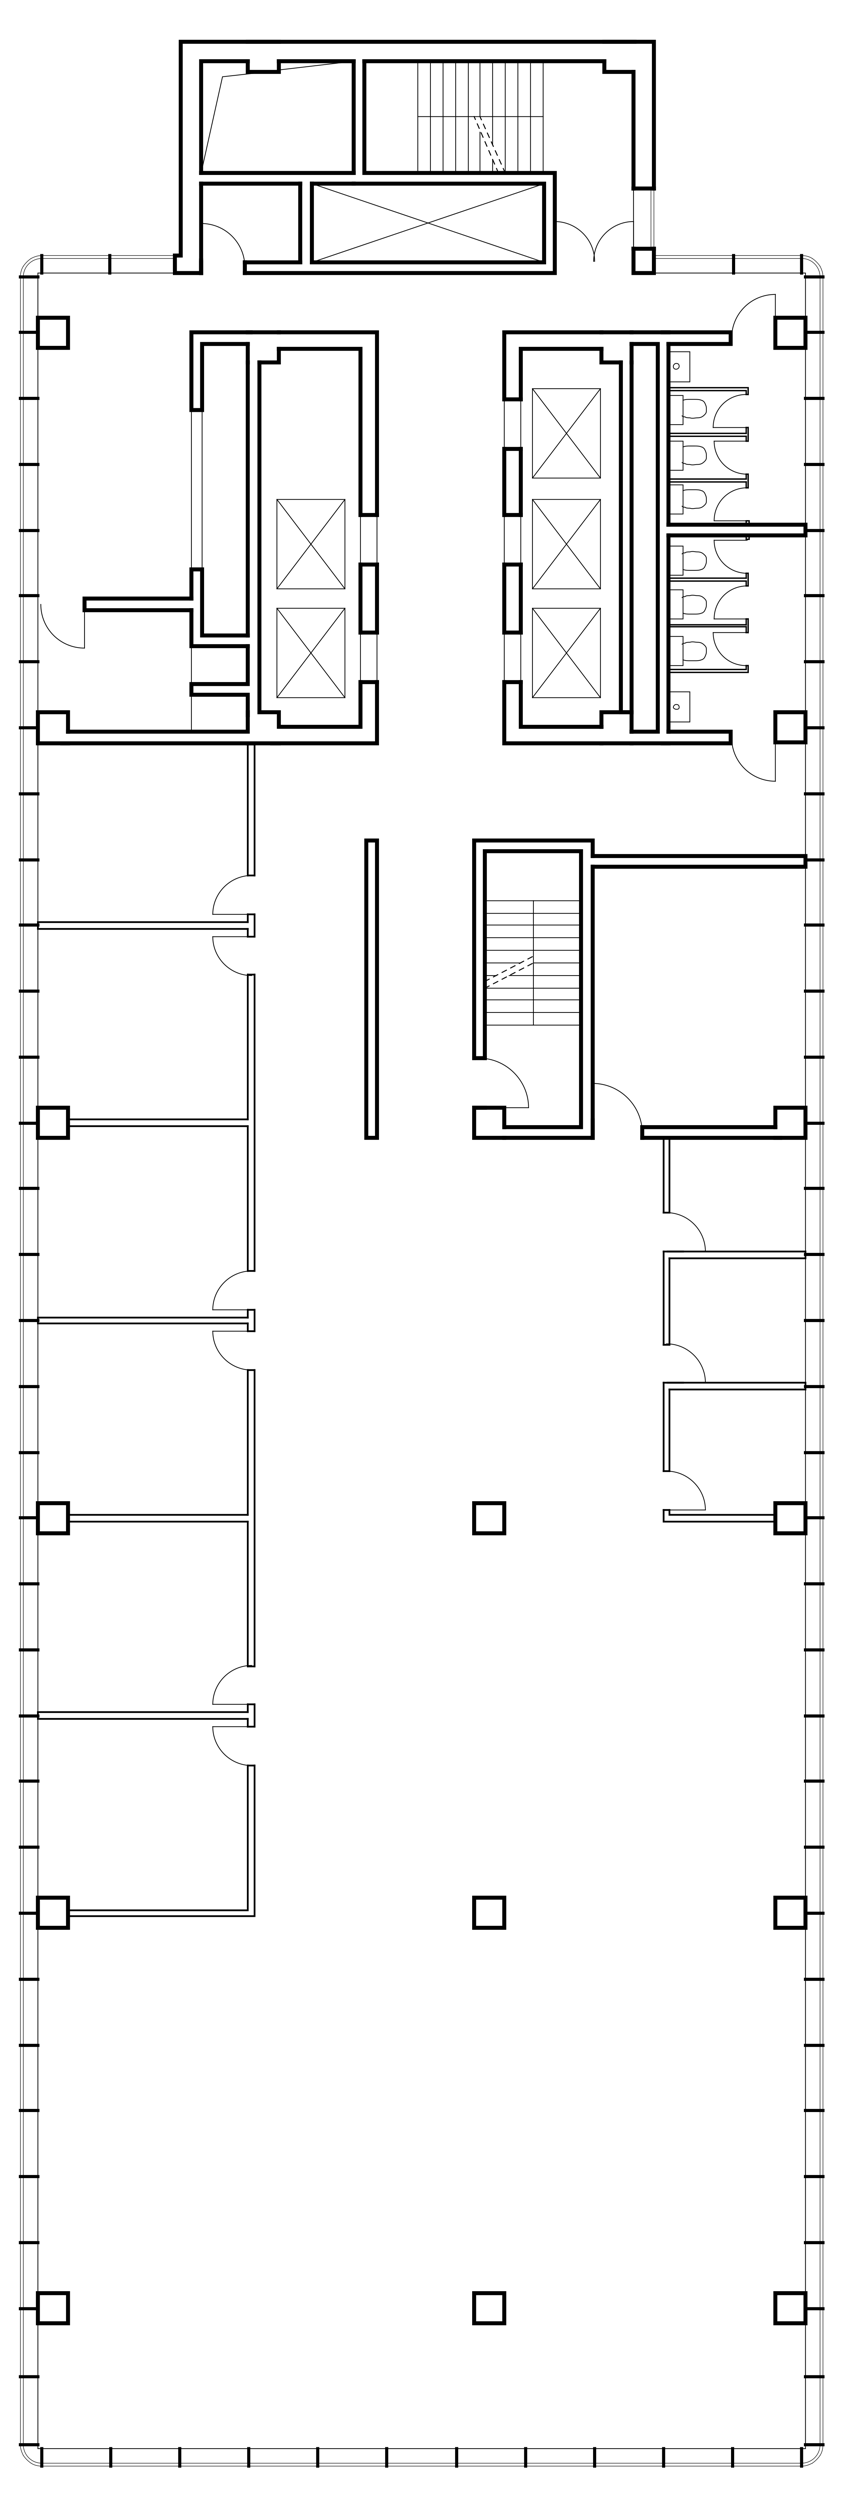 <?xml version="1.0" encoding="utf-8"?>
<!-- Generator: Adobe Illustrator 22.0.1, SVG Export Plug-In . SVG Version: 6.00 Build 0)  -->
<svg version="1.1" id="Calque_1" xmlns="http://www.w3.org/2000/svg" xmlns:xlink="http://www.w3.org/1999/xlink" x="0px" y="0px"
	 viewBox="0 0 88.1 257.3" style="enable-background:new 0 0 88.1 257.3;" xml:space="preserve">
<style type="text/css">
	.st0{display:none;}
	.st1{display:inline;}
	.st2{fill:none;}
	.st3{fill:none;stroke:#000000;stroke-width:0.1;stroke-linecap:square;stroke-miterlimit:10;stroke-dasharray:0.5,0.5;}
	.st4{fill:none;stroke:#000000;stroke-width:5.000000e-02;stroke-linecap:square;stroke-miterlimit:10;}
	.st5{fill:none;stroke:#000000;stroke-width:8.000000e-02;stroke-linecap:square;stroke-miterlimit:10;}
	.st6{fill:none;stroke:#000000;stroke-width:0.14;stroke-linecap:square;stroke-miterlimit:10;}
	.st7{fill:none;stroke:#000000;stroke-width:0.18;stroke-linecap:square;stroke-miterlimit:10;}
	.st8{fill:none;stroke:#000000;stroke-width:0.32;stroke-linecap:square;stroke-miterlimit:10;}
	.st9{fill:none;stroke:#000000;stroke-width:0.41;stroke-linecap:square;stroke-miterlimit:10;}
</style>
<g id="Calque_1_1_">
</g>
<g id="INFOS_x24_A4" class="st0">
	<g id="POLYLINE_4474_" class="st1">
		<rect x="-250.7" y="-279.6" class="st2" width="595.3" height="841.9"/>
	</g>
</g>
<g id="PLAN_x24_FOND">
</g>
<g id="PLAN_x24_POINTILLE">
	<g id="POLYLINE_6647_">
		<line class="st3" x1="49.9" y1="101.7" x2="54.9" y2="99.1"/>
	</g>
	<g id="POLYLINE_6646_">
		<line class="st3" x1="52" y1="17.8" x2="49.4" y2="12"/>
	</g>
	<g id="POLYLINE_6645_">
		<line class="st3" x1="51.3" y1="17.8" x2="48.8" y2="12"/>
	</g>
	<g id="POLYLINE_6644_">
		<line class="st3" x1="49.9" y1="101" x2="54.9" y2="98.4"/>
	</g>
</g>
<g id="PLAN_x24_VITRAGE">
	<g id="POLYLINE_5577_">
		<rect x="67" y="19.4" class="st4" width="0.3" height="6.2"/>
	</g>
	<g id="POLYLINE_5576_">
		<line class="st4" x1="67.3" y1="26.3" x2="82.5" y2="26.3"/>
	</g>
	<g id="ARC_435_">
		<path class="st4" d="M83.6,26.6c-0.3-0.2-0.7-0.3-1.1-0.3"/>
	</g>
	<g id="ARC_434_">
		<path class="st4" d="M84.4,27.4c-0.2-0.3-0.5-0.6-0.8-0.8"/>
	</g>
	<g id="ARC_433_">
		<path class="st4" d="M84.7,28.5c0-0.4-0.1-0.7-0.3-1.1"/>
	</g>
	<g id="POLYLINE_5575_">
		<line class="st4" x1="84.7" y1="28.5" x2="84.7" y2="251.6"/>
	</g>
	<g id="ARC_432_">
		<path class="st4" d="M84.4,252.7c0.2-0.3,0.3-0.7,0.3-1.1"/>
	</g>
	<g id="ARC_431_">
		<path class="st4" d="M83.6,253.5c0.3-0.2,0.6-0.5,0.8-0.8"/>
	</g>
	<g id="ARC_430_">
		<path class="st4" d="M82.5,253.8c0.4,0,0.7-0.1,1.1-0.3"/>
	</g>
	<g id="POLYLINE_5468_">
		<line class="st4" x1="82.5" y1="253.8" x2="4.3" y2="253.8"/>
	</g>
	<g id="ARC_429_">
		<path class="st4" d="M3.2,253.5c0.3,0.2,0.7,0.3,1.1,0.3"/>
	</g>
	<g id="ARC_428_">
		<path class="st4" d="M2.4,252.7c0.2,0.3,0.5,0.6,0.8,0.8"/>
	</g>
	<g id="ARC_427_">
		<path class="st4" d="M2.1,251.6c0,0.4,0.1,0.7,0.3,1.1"/>
	</g>
	<g id="POLYLINE_5467_">
		<line class="st4" x1="2.1" y1="251.6" x2="2.1" y2="28.5"/>
	</g>
	<g id="ARC_426_">
		<path class="st4" d="M2.4,27.4c-0.2,0.3-0.3,0.7-0.3,1.1"/>
	</g>
	<g id="ARC_425_">
		<path class="st4" d="M3.2,26.6c-0.3,0.2-0.6,0.5-0.8,0.8"/>
	</g>
	<g id="ARC_424_">
		<path class="st4" d="M4.3,26.3c-0.4,0-0.7,0.1-1.1,0.3"/>
	</g>
	<g id="POLYLINE_5466_">
		<line class="st4" x1="4.3" y1="26.3" x2="18" y2="26.3"/>
	</g>
	<g id="POLYLINE_5465_">
		<line class="st4" x1="67.3" y1="26.6" x2="82.5" y2="26.6"/>
	</g>
	<g id="ARC_423_">
		<path class="st4" d="M84.4,28.5c0-1-0.8-1.9-1.9-1.9"/>
	</g>
	<g id="POLYLINE_5464_">
		<line class="st4" x1="84.4" y1="28.5" x2="84.4" y2="251.6"/>
	</g>
	<g id="ARC_422_">
		<path class="st4" d="M82.5,253.5c1,0,1.9-0.8,1.9-1.9"/>
	</g>
	<g id="POLYLINE_5463_">
		<line class="st4" x1="82.5" y1="253.5" x2="4.3" y2="253.5"/>
	</g>
	<g id="ARC_421_">
		<path class="st4" d="M2.4,251.6c0,1,0.8,1.9,1.9,1.9"/>
	</g>
	<g id="POLYLINE_5340_">
		<line class="st4" x1="2.4" y1="251.6" x2="2.4" y2="28.5"/>
	</g>
	<g id="ARC_420_">
		<path class="st4" d="M4.3,26.6c-1,0-1.9,0.8-1.9,1.9"/>
	</g>
	<g id="POLYLINE_5339_">
		<line class="st4" x1="4.3" y1="26.6" x2="18" y2="26.6"/>
	</g>
</g>
<g id="PLAN_x24_MOBILIER">
	<g id="SPLINE_286_">
		<path class="st5" d="M70.3,67.9c0.2,0.1,0.5,0.1,0.7,0.1c0.2,0,0.4,0,0.5,0c0.2,0,0.5,0,0.7-0.1c0.1,0,0.2-0.1,0.3-0.2
			c0.1-0.2,0.2-0.4,0.2-0.6c0-0.1,0-0.2,0-0.3c0-0.2-0.1-0.3-0.2-0.4c-0.2-0.2-0.4-0.3-0.7-0.3c-0.3,0-0.5-0.1-0.8,0
			c-0.2,0-0.4,0-0.5,0.1c-0.1,0-0.2,0-0.3,0.1"/>
	</g>
	<g id="POLYLINE_5033_">
		<rect x="68.8" y="65.5" class="st5" width="1.5" height="3"/>
	</g>
	<g id="SPLINE_285_">
		<path class="st5" d="M70.3,63.1c0.2,0.1,0.5,0.1,0.7,0.1c0.2,0,0.4,0,0.5,0c0.2,0,0.5,0,0.7-0.1c0.1,0,0.2-0.1,0.3-0.2
			c0.1-0.2,0.2-0.4,0.2-0.6c0-0.1,0-0.2,0-0.3c0-0.2-0.1-0.3-0.2-0.4c-0.2-0.2-0.4-0.3-0.7-0.3c-0.3,0-0.5-0.1-0.8,0
			c-0.2,0-0.4,0-0.5,0.1c-0.1,0-0.2,0-0.3,0.1"/>
	</g>
	<g id="POLYLINE_5032_">
		<rect x="68.8" y="60.7" class="st5" width="1.5" height="3"/>
	</g>
	<g id="SPLINE_284_">
		<path class="st5" d="M70.3,58.6c0.2,0.1,0.5,0.1,0.7,0.1c0.2,0,0.4,0,0.5,0c0.2,0,0.5,0,0.7-0.1c0.1,0,0.2-0.1,0.3-0.2
			c0.1-0.2,0.2-0.4,0.2-0.6c0-0.1,0-0.2,0-0.3c0-0.2-0.1-0.3-0.2-0.4c-0.2-0.2-0.4-0.3-0.7-0.3c-0.3,0-0.5-0.1-0.8,0
			c-0.2,0-0.4,0-0.5,0.1c-0.1,0-0.2,0-0.3,0.1"/>
	</g>
	<g id="POLYLINE_5031_">
		<rect x="68.8" y="56.2" class="st5" width="1.5" height="3"/>
	</g>
	<g id="SPLINE_283_">
		<path class="st5" d="M70.3,50.5c0.2-0.1,0.5-0.1,0.7-0.1c0.2,0,0.4,0,0.5,0c0.2,0,0.5,0,0.7,0.1c0.1,0,0.2,0.1,0.3,0.2
			c0.1,0.2,0.2,0.4,0.2,0.6c0,0.1,0,0.2,0,0.3c0,0.2-0.1,0.3-0.2,0.4c-0.2,0.2-0.4,0.3-0.7,0.3c-0.3,0-0.5,0.1-0.8,0
			c-0.2,0-0.4,0-0.5-0.1c-0.1,0-0.2,0-0.3-0.1"/>
	</g>
	<g id="POLYLINE_5030_">
		<rect x="68.8" y="49.9" class="st5" width="1.5" height="3"/>
	</g>
	<g id="SPLINE_282_">
		<path class="st5" d="M70.3,46c0.2-0.1,0.5-0.1,0.7-0.1c0.2,0,0.4,0,0.5,0c0.2,0,0.5,0,0.7,0.1c0.1,0,0.2,0.1,0.3,0.2
			c0.1,0.2,0.2,0.4,0.2,0.6c0,0.1,0,0.2,0,0.3c0,0.2-0.1,0.3-0.2,0.4c-0.2,0.2-0.4,0.3-0.7,0.3c-0.3,0-0.5,0.1-0.8,0
			c-0.2,0-0.4,0-0.5-0.1c-0.1,0-0.2,0-0.3-0.1"/>
	</g>
	<g id="POLYLINE_5029_">
		<rect x="68.8" y="45.4" class="st5" width="1.5" height="3"/>
	</g>
	<g id="SPLINE_281_">
		<path class="st5" d="M70.3,41.2c0.2-0.1,0.5-0.1,0.7-0.1c0.2,0,0.4,0,0.5,0c0.2,0,0.5,0,0.7,0.1c0.1,0,0.2,0.1,0.3,0.2
			c0.1,0.2,0.2,0.4,0.2,0.6c0,0.1,0,0.2,0,0.3c0,0.2-0.1,0.3-0.2,0.4c-0.2,0.2-0.4,0.3-0.7,0.3c-0.3,0-0.5,0.1-0.8,0
			c-0.2,0-0.4,0-0.5-0.1c-0.1,0-0.2,0-0.3-0.1"/>
	</g>
	<g id="POLYLINE_5028_">
		<rect x="68.8" y="40.7" class="st5" width="1.5" height="3"/>
	</g>
	<g id="POLYLINE_5027_">
		<rect x="68.8" y="71.2" class="st5" width="2.2" height="3.1"/>
	</g>
	<g id="CIRCLE_390_">
		<path class="st5" d="M69.3,72.8c0-0.1,0.1-0.3,0.3-0.3s0.3,0.1,0.3,0.3S69.7,73,69.6,73S69.3,72.9,69.3,72.8L69.3,72.8z"/>
	</g>
	<g id="CIRCLE_389_">
		<path class="st5" d="M69.3,37.7c0-0.1,0.1-0.3,0.3-0.3s0.3,0.1,0.3,0.3S69.7,38,69.6,38C69.4,38,69.3,37.9,69.3,37.7L69.3,37.7z"
			/>
	</g>
	<g id="POLYLINE_5026_">
		<rect x="68.8" y="36.2" class="st5" width="2.2" height="3.1"/>
	</g>
</g>
<g id="PLAN_x24_DETAIL">
	<g id="POLYLINE_5632_">
		<polyline class="st5" points="27.4,7.4 22.9,7.9 20.7,17.8 		"/>
	</g>
	<g id="POLYLINE_5631_">
		<line class="st5" x1="36.4" y1="6.3" x2="28.7" y2="7.2"/>
	</g>
	<g id="POLYLINE_5630_">
		<line class="st5" x1="25.9" y1="94.1" x2="21.9" y2="94.1"/>
	</g>
	<g id="ARC_458_">
		<path class="st5" d="M21.9,94.1c0-2.2,1.8-4,4-4"/>
	</g>
	<g id="POLYLINE_5629_">
		<line class="st5" x1="25.9" y1="96.4" x2="21.9" y2="96.4"/>
	</g>
	<g id="ARC_457_">
		<path class="st5" d="M21.9,96.4c0,2.2,1.8,4,4,4"/>
	</g>
	<g id="POLYLINE_5628_">
		<line class="st5" x1="25.9" y1="137" x2="21.9" y2="137"/>
	</g>
	<g id="ARC_456_">
		<path class="st5" d="M21.9,137c0,2.2,1.8,4,4,4"/>
	</g>
	<g id="POLYLINE_5627_">
		<line class="st5" x1="25.9" y1="134.8" x2="21.9" y2="134.8"/>
	</g>
	<g id="ARC_455_">
		<path class="st5" d="M21.9,134.8c0-2.2,1.8-4,4-4"/>
	</g>
	<g id="POLYLINE_5626_">
		<line class="st5" x1="25.9" y1="177.7" x2="21.9" y2="177.7"/>
	</g>
	<g id="ARC_454_">
		<path class="st5" d="M21.9,177.7c0,2.2,1.8,4,4,4"/>
	</g>
	<g id="POLYLINE_5625_">
		<line class="st5" x1="25.9" y1="175.4" x2="21.9" y2="175.4"/>
	</g>
	<g id="ARC_453_">
		<path class="st5" d="M21.9,175.4c0-2.2,1.8-4,4-4"/>
	</g>
	<g id="POLYLINE_5624_">
		<line class="st5" x1="68.6" y1="128.8" x2="72.6" y2="128.8"/>
	</g>
	<g id="ARC_452_">
		<path class="st5" d="M72.6,128.8c0-2.2-1.8-4-4-4"/>
	</g>
	<g id="POLYLINE_5623_">
		<line class="st5" x1="68.6" y1="142.3" x2="72.6" y2="142.3"/>
	</g>
	<g id="ARC_451_">
		<path class="st5" d="M72.6,142.3c0-2.2-1.8-4-4-4"/>
	</g>
	<g id="POLYLINE_5622_">
		<line class="st5" x1="68.6" y1="155.4" x2="72.6" y2="155.4"/>
	</g>
	<g id="ARC_450_">
		<path class="st5" d="M72.6,155.4c0-2.2-1.8-4-4-4"/>
	</g>
	<g id="POLYLINE_5621_">
		<line class="st5" x1="61" y1="116.6" x2="61" y2="111.5"/>
	</g>
	<g id="ARC_449_">
		<path class="st5" d="M61,111.5c2.8,0,5.1,2.3,5.1,5.1"/>
	</g>
	<g id="POLYLINE_5620_">
		<line class="st5" x1="49.3" y1="114" x2="54.4" y2="114"/>
	</g>
	<g id="ARC_448_">
		<path class="st5" d="M54.4,114c0-2.8-2.3-5.1-5.1-5.1"/>
	</g>
	<g id="POLYLINE_5619_">
		<line class="st5" x1="53.6" y1="70.2" x2="53.6" y2="65.1"/>
	</g>
	<g id="POLYLINE_5618_">
		<line class="st5" x1="51.9" y1="65.1" x2="51.9" y2="70.2"/>
	</g>
	<g id="POLYLINE_5617_">
		<rect x="51.9" y="53" class="st5" width="1.7" height="5.1"/>
	</g>
	<g id="POLYLINE_5616_">
		<rect x="51.9" y="41.1" class="st5" width="1.7" height="5.1"/>
	</g>
	<g id="POLYLINE_5615_">
		<rect x="37.1" y="53" class="st5" width="1.7" height="5.1"/>
	</g>
	<g id="POLYLINE_5614_">
		<rect x="37.1" y="65.1" class="st5" width="1.7" height="5.1"/>
	</g>
	<g id="POLYLINE_5613_">
		<line class="st5" x1="35.5" y1="62.6" x2="28.5" y2="71.8"/>
	</g>
	<g id="POLYLINE_5612_">
		<line class="st5" x1="28.5" y1="62.6" x2="35.5" y2="71.8"/>
	</g>
	<g id="POLYLINE_5611_">
		<rect x="28.5" y="62.6" class="st5" width="7" height="9.2"/>
	</g>
	<g id="POLYLINE_5610_">
		<line class="st5" x1="35.5" y1="60.6" x2="28.5" y2="51.4"/>
	</g>
	<g id="POLYLINE_5609_">
		<line class="st5" x1="28.5" y1="60.6" x2="35.5" y2="51.4"/>
	</g>
	<g id="POLYLINE_5608_">
		<rect x="28.5" y="51.4" class="st5" width="7" height="9.2"/>
	</g>
	<g id="POLYLINE_5607_">
		<line class="st5" x1="61.8" y1="60.6" x2="54.8" y2="51.4"/>
	</g>
	<g id="POLYLINE_5606_">
		<line class="st5" x1="54.8" y1="60.6" x2="61.8" y2="51.4"/>
	</g>
	<g id="POLYLINE_5605_">
		<rect x="54.8" y="51.4" class="st5" width="7" height="9.2"/>
	</g>
	<g id="POLYLINE_5604_">
		<line class="st5" x1="61.8" y1="62.6" x2="54.8" y2="71.8"/>
	</g>
	<g id="POLYLINE_5603_">
		<line class="st5" x1="54.8" y1="62.6" x2="61.8" y2="71.8"/>
	</g>
	<g id="POLYLINE_5602_">
		<rect x="54.8" y="62.6" class="st5" width="7" height="9.2"/>
	</g>
	<g id="POLYLINE_5601_">
		<line class="st5" x1="61.8" y1="40" x2="54.8" y2="49.2"/>
	</g>
	<g id="POLYLINE_5600_">
		<line class="st5" x1="54.8" y1="40" x2="61.8" y2="49.2"/>
	</g>
	<g id="POLYLINE_5599_">
		<rect x="54.8" y="40" class="st5" width="7" height="9.2"/>
	</g>
	<g id="POLYLINE_5598_">
		<line class="st5" x1="20.8" y1="42.2" x2="20.8" y2="58.6"/>
	</g>
	<g id="POLYLINE_5597_">
		<line class="st5" x1="19.7" y1="58.6" x2="19.7" y2="42.2"/>
	</g>
	<g id="POLYLINE_5596_">
		<line class="st5" x1="8.7" y1="62.2" x2="8.7" y2="66.7"/>
	</g>
	<g id="ARC_447_">
		<path class="st5" d="M8.7,66.7c-2.5,0-4.5-2-4.5-4.5"/>
	</g>
	<g id="POLYLINE_5595_">
		<line class="st5" x1="19.7" y1="66.5" x2="19.7" y2="70.4"/>
	</g>
	<g id="POLYLINE_5594_">
		<line class="st5" x1="19.7" y1="71.5" x2="19.7" y2="75.3"/>
	</g>
	<g id="POLYLINE_5593_">
		<line class="st5" x1="20.7" y1="27.6" x2="20.7" y2="23"/>
	</g>
	<g id="ARC_446_">
		<path class="st5" d="M20.7,23c2.5,0,4.5,2,4.5,4.5"/>
	</g>
	<g id="POLYLINE_5592_">
		<line class="st5" x1="65.2" y1="25.6" x2="65.2" y2="19.4"/>
	</g>
	<g id="POLYLINE_5591_">
		<line class="st5" x1="56" y1="27" x2="32.1" y2="18.9"/>
	</g>
	<g id="POLYLINE_5590_">
		<line class="st5" x1="32.1" y1="27" x2="56" y2="18.9"/>
	</g>
	<g id="POLYLINE_5589_">
		<line class="st5" x1="57.1" y1="26.9" x2="57.1" y2="22.8"/>
	</g>
	<g id="ARC_445_">
		<path class="st5" d="M57.1,22.8c2.2,0,4.1,1.8,4.1,4.1"/>
	</g>
	<g id="POLYLINE_5588_">
		<line class="st5" x1="65.2" y1="26.9" x2="65.2" y2="22.8"/>
	</g>
	<g id="ARC_444_">
		<path class="st5" d="M65.2,22.8c-2.2,0-4.1,1.8-4.1,4.1"/>
	</g>
	<g id="LINE_714_">
		<line class="st5" x1="59.8" y1="97.8" x2="49.9" y2="97.8"/>
	</g>
	<g id="LINE_713_">
		<line class="st5" x1="59.8" y1="105.5" x2="49.9" y2="105.5"/>
	</g>
	<g id="LINE_712_">
		<line class="st5" x1="59.8" y1="95.2" x2="49.9" y2="95.2"/>
	</g>
	<g id="LINE_711_">
		<line class="st5" x1="59.8" y1="92.7" x2="49.9" y2="92.7"/>
	</g>
	<g id="LINE_710_">
		<line class="st5" x1="54.9" y1="92.7" x2="54.9" y2="105.5"/>
	</g>
	<g id="POLYLINE_5587_">
		<line class="st5" x1="76.8" y1="65.1" x2="73.4" y2="65.1"/>
	</g>
	<g id="ARC_443_">
		<path class="st5" d="M73.4,65.1c0,1.9,1.5,3.4,3.4,3.4"/>
	</g>
	<g id="POLYLINE_5586_">
		<line class="st5" x1="76.9" y1="63.7" x2="73.5" y2="63.7"/>
	</g>
	<g id="ARC_442_">
		<path class="st5" d="M73.5,63.7c0-1.9,1.5-3.4,3.4-3.4"/>
	</g>
	<g id="POLYLINE_5585_">
		<line class="st5" x1="76.9" y1="55.6" x2="73.5" y2="55.6"/>
	</g>
	<g id="ARC_441_">
		<path class="st5" d="M73.5,55.6c0,1.9,1.5,3.4,3.4,3.4"/>
	</g>
	<g id="POLYLINE_5584_">
		<line class="st5" x1="76.9" y1="53.6" x2="73.5" y2="53.6"/>
	</g>
	<g id="ARC_440_">
		<path class="st5" d="M73.5,53.6c0-1.9,1.5-3.4,3.4-3.4"/>
	</g>
	<g id="POLYLINE_5583_">
		<line class="st5" x1="76.9" y1="45.4" x2="73.5" y2="45.4"/>
	</g>
	<g id="ARC_439_">
		<path class="st5" d="M73.5,45.4c0,1.9,1.5,3.4,3.4,3.4"/>
	</g>
	<g id="POLYLINE_5582_">
		<line class="st5" x1="76.8" y1="44" x2="73.4" y2="44"/>
	</g>
	<g id="ARC_438_">
		<path class="st5" d="M73.4,44c0-1.9,1.5-3.4,3.4-3.4"/>
	</g>
	<g id="POLYLINE_5581_">
		<line class="st5" x1="79.8" y1="75.9" x2="79.8" y2="80.4"/>
	</g>
	<g id="ARC_437_">
		<path class="st5" d="M79.8,80.4c-2.5,0-4.5-2-4.5-4.5"/>
	</g>
	<g id="POLYLINE_5580_">
		<line class="st5" x1="79.8" y1="34.8" x2="79.8" y2="30.3"/>
	</g>
	<g id="ARC_436_">
		<path class="st5" d="M79.8,30.3c-2.5,0-4.5,2-4.5,4.5"/>
	</g>
	<g id="LINE_709_">
		<line class="st5" x1="59.8" y1="102.9" x2="49.9" y2="102.9"/>
	</g>
	<g id="LINE_708_">
		<line class="st5" x1="59.8" y1="101.7" x2="49.9" y2="101.7"/>
	</g>
	<g id="LINE_707_">
		<line class="st5" x1="59.8" y1="104.2" x2="49.9" y2="104.2"/>
	</g>
	<g id="LINE_706_">
		<line class="st5" x1="59.8" y1="96.5" x2="49.9" y2="96.5"/>
	</g>
	<g id="LINE_705_">
		<line class="st5" x1="59.8" y1="94" x2="49.9" y2="94"/>
	</g>
	<g id="POLYLINE_5579_">
		<polyline class="st5" points="18,28.1 3.9,28.1 3.9,252 82.9,252 82.9,28.1 67.3,28.1 		"/>
	</g>
	<g id="LINE_704_">
		<line class="st5" x1="43" y1="12" x2="55.9" y2="12"/>
	</g>
	<g id="LINE_703_">
		<line class="st5" x1="48.2" y1="6.3" x2="48.2" y2="17.8"/>
	</g>
	<g id="LINE_702_">
		<line class="st5" x1="55.9" y1="6.3" x2="55.9" y2="17.8"/>
	</g>
	<g id="LINE_701_">
		<line class="st5" x1="45.6" y1="6.3" x2="45.6" y2="17.8"/>
	</g>
	<g id="LINE_700_">
		<line class="st5" x1="43" y1="6.3" x2="43" y2="17.8"/>
	</g>
	<g id="LINE_699_">
		<line class="st5" x1="53.3" y1="6.3" x2="53.3" y2="17.8"/>
	</g>
	<g id="LINE_698_">
		<line class="st5" x1="52" y1="6.3" x2="52" y2="17.8"/>
	</g>
	<g id="LINE_697_">
		<line class="st5" x1="54.6" y1="6.3" x2="54.6" y2="17.8"/>
	</g>
	<g id="LINE_696_">
		<line class="st5" x1="46.9" y1="6.3" x2="46.9" y2="17.8"/>
	</g>
	<g id="LINE_695_">
		<line class="st5" x1="44.3" y1="6.3" x2="44.3" y2="17.8"/>
	</g>
	<g id="LINE_694_">
		<line class="st5" x1="59.8" y1="100.4" x2="54.9" y2="100.4"/>
	</g>
	<g id="LINE_693_">
		<line class="st5" x1="59.8" y1="99.1" x2="54.9" y2="99.1"/>
	</g>
	<g id="LINE_692_">
		<line class="st5" x1="52.4" y1="100.4" x2="54.9" y2="100.4"/>
	</g>
	<g id="LINE_691_">
		<line class="st5" x1="49.4" y1="6.3" x2="49.4" y2="12"/>
	</g>
	<g id="LINE_690_">
		<line class="st5" x1="49.4" y1="13.6" x2="49.4" y2="17.8"/>
	</g>
	<g id="LINE_689_">
		<line class="st5" x1="50.7" y1="6.3" x2="50.7" y2="14.9"/>
	</g>
	<g id="LINE_688_">
		<line class="st5" x1="50.7" y1="16.4" x2="50.7" y2="17.8"/>
	</g>
	<g id="POLYLINE_5578_">
		<polyline class="st5" points="49.9,99.1 52.4,99.1 53.6,99.1 		"/>
	</g>
	<g id="LINE_687_">
		<line class="st5" x1="51.1" y1="100.4" x2="49.9" y2="100.4"/>
	</g>
</g>
<g id="PLAN_x24_CLOISON_TRANSLUCIDE">
</g>
<g id="PLAN_x24_CLOISON_1.3">
	<g id="POLYLINE_5338_">
		<line class="st6" x1="77" y1="44" x2="76.8" y2="44"/>
	</g>
	<g id="POLYLINE_5337_">
		<line class="st6" x1="76.8" y1="44" x2="76.8" y2="44.6"/>
	</g>
	<g id="POLYLINE_5336_">
		<polyline class="st6" points="76.8,44.6 68.8,44.6 68.8,44.9 76.8,44.9 		"/>
	</g>
	<g id="POLYLINE_5335_">
		<line class="st6" x1="76.8" y1="44.9" x2="76.8" y2="45.4"/>
	</g>
	<g id="POLYLINE_5334_">
		<line class="st6" x1="76.8" y1="45.4" x2="77" y2="45.4"/>
	</g>
	<g id="POLYLINE_5333_">
		<line class="st6" x1="77" y1="45.4" x2="77" y2="44"/>
	</g>
	<g id="LINE_680_">
		<line class="st6" x1="76.8" y1="40.6" x2="77" y2="40.6"/>
	</g>
	<g id="POLYLINE_5332_">
		<polyline class="st6" points="77,40.6 77,39.9 68.8,39.9 68.8,40.2 76.8,40.2 76.8,40.6 		"/>
	</g>
	<g id="POLYLINE_5331_">
		<line class="st6" x1="77" y1="48.8" x2="76.8" y2="48.8"/>
	</g>
	<g id="POLYLINE_5330_">
		<line class="st6" x1="76.8" y1="48.8" x2="76.8" y2="49.3"/>
	</g>
	<g id="POLYLINE_5329_">
		<polyline class="st6" points="76.8,49.3 68.8,49.3 68.8,49.6 76.8,49.6 		"/>
	</g>
	<g id="POLYLINE_5328_">
		<line class="st6" x1="76.8" y1="49.6" x2="76.8" y2="50.2"/>
	</g>
	<g id="POLYLINE_5327_">
		<line class="st6" x1="76.8" y1="50.2" x2="77" y2="50.2"/>
	</g>
	<g id="POLYLINE_5326_">
		<line class="st6" x1="77" y1="50.2" x2="77" y2="48.8"/>
	</g>
	<g id="POLYLINE_5325_">
		<line class="st6" x1="76.8" y1="59.5" x2="76.8" y2="59"/>
	</g>
	<g id="POLYLINE_5324_">
		<line class="st6" x1="76.8" y1="59" x2="77" y2="59"/>
	</g>
	<g id="POLYLINE_5323_">
		<line class="st6" x1="77" y1="59" x2="77" y2="60.3"/>
	</g>
	<g id="POLYLINE_5322_">
		<line class="st6" x1="77" y1="60.3" x2="76.8" y2="60.3"/>
	</g>
	<g id="POLYLINE_5321_">
		<line class="st6" x1="76.8" y1="60.3" x2="76.8" y2="59.8"/>
	</g>
	<g id="POLYLINE_5320_">
		<polyline class="st6" points="76.8,59.8 68.8,59.8 68.8,59.5 76.8,59.5 		"/>
	</g>
	<g id="POLYLINE_5319_">
		<polyline class="st6" points="77,68.5 77,69.2 68.8,69.2 68.8,68.9 76.8,68.9 76.8,68.5 		"/>
	</g>
	<g id="LINE_679_">
		<line class="st6" x1="76.8" y1="68.5" x2="77" y2="68.5"/>
	</g>
	<g id="POLYLINE_5318_">
		<line class="st6" x1="76.8" y1="64.3" x2="76.8" y2="63.7"/>
	</g>
	<g id="POLYLINE_5317_">
		<line class="st6" x1="76.8" y1="63.7" x2="77" y2="63.7"/>
	</g>
	<g id="POLYLINE_5316_">
		<line class="st6" x1="77" y1="63.7" x2="77" y2="65.1"/>
	</g>
	<g id="POLYLINE_5315_">
		<line class="st6" x1="77" y1="65.1" x2="76.8" y2="65.1"/>
	</g>
	<g id="POLYLINE_5314_">
		<line class="st6" x1="76.8" y1="65.1" x2="76.8" y2="64.5"/>
	</g>
	<g id="POLYLINE_5313_">
		<polyline class="st6" points="76.8,64.5 68.8,64.5 68.8,64.3 76.8,64.3 		"/>
	</g>
	<g id="POLYLINE_5312_">
		<rect x="76.8" y="55.1" class="st6" width="0.3" height="0.4"/>
	</g>
	<g id="POLYLINE_5311_">
		<rect x="76.8" y="53.6" class="st6" width="0.3" height="0.4"/>
	</g>
</g>
<g id="PLAN_x24_CLOISON_1.2">
	<g id="POLYLINE_6584_">
		<line class="st7" x1="70.3" y1="142.3" x2="68.3" y2="142.3"/>
	</g>
	<g id="POLYLINE_6583_">
		<line class="st7" x1="68.3" y1="142.3" x2="68.3" y2="151.4"/>
	</g>
	<g id="POLYLINE_6582_">
		<line class="st7" x1="68.3" y1="151.4" x2="68.9" y2="151.4"/>
	</g>
	<g id="POLYLINE_6581_">
		<line class="st7" x1="68.9" y1="151.4" x2="68.9" y2="143"/>
	</g>
	<g id="POLYLINE_6580_">
		<polyline class="st7" points="68.9,143 82.9,143 82.9,142.3 68.7,142.3 		"/>
	</g>
	<g id="POLYLINE_6579_">
		<line class="st7" x1="68.9" y1="155.4" x2="68.3" y2="155.4"/>
	</g>
	<g id="POLYLINE_6578_">
		<polyline class="st7" points="68.3,155.4 68.3,156.6 79.8,156.6 79.8,155.9 68.9,155.9 68.9,155.4 		"/>
	</g>
	<g id="POLYLINE_6577_">
		<line class="st7" x1="70.3" y1="128.8" x2="68.3" y2="128.8"/>
	</g>
	<g id="POLYLINE_6576_">
		<line class="st7" x1="68.3" y1="128.8" x2="68.3" y2="138.4"/>
	</g>
	<g id="POLYLINE_6575_">
		<line class="st7" x1="68.3" y1="138.4" x2="68.9" y2="138.4"/>
	</g>
	<g id="POLYLINE_6574_">
		<line class="st7" x1="68.9" y1="138.4" x2="68.9" y2="129.5"/>
	</g>
	<g id="POLYLINE_6573_">
		<polyline class="st7" points="68.9,129.5 82.9,129.5 82.9,128.8 68.7,128.8 		"/>
	</g>
	<g id="POLYLINE_6572_">
		<polyline class="st7" points="68.9,124.8 68.9,117.1 68.3,117.1 68.3,124.8 		"/>
	</g>
	<g id="POLYLINE_6571_">
		<line class="st7" x1="68.3" y1="124.8" x2="68.9" y2="124.8"/>
	</g>
	<g id="POLYLINE_6570_">
		<line class="st7" x1="25.5" y1="90.1" x2="26.2" y2="90.1"/>
	</g>
	<g id="POLYLINE_6569_">
		<polyline class="st7" points="26.2,90.1 26.2,76.5 25.5,76.5 25.5,90.1 		"/>
	</g>
	<g id="POLYLINE_6568_">
		<line class="st7" x1="25.5" y1="96.4" x2="26.2" y2="96.4"/>
	</g>
	<g id="POLYLINE_6567_">
		<line class="st7" x1="26.2" y1="96.4" x2="26.2" y2="94.1"/>
	</g>
	<g id="POLYLINE_6566_">
		<line class="st7" x1="26.2" y1="94.1" x2="25.5" y2="94.1"/>
	</g>
	<g id="POLYLINE_6565_">
		<line class="st7" x1="25.5" y1="94.1" x2="25.5" y2="94.9"/>
	</g>
	<g id="POLYLINE_6564_">
		<polyline class="st7" points="25.5,94.9 3.9,94.9 3.9,95.6 25.5,95.6 		"/>
	</g>
	<g id="POLYLINE_6563_">
		<line class="st7" x1="25.5" y1="95.6" x2="25.5" y2="96.4"/>
	</g>
	<g id="POLYLINE_6562_">
		<line class="st7" x1="25.5" y1="130.8" x2="26.2" y2="130.8"/>
	</g>
	<g id="POLYLINE_6561_">
		<line class="st7" x1="26.2" y1="130.8" x2="26.2" y2="100.3"/>
	</g>
	<g id="POLYLINE_6560_">
		<line class="st7" x1="26.2" y1="100.3" x2="25.5" y2="100.3"/>
	</g>
	<g id="POLYLINE_6559_">
		<line class="st7" x1="25.5" y1="100.3" x2="25.5" y2="115.2"/>
	</g>
	<g id="POLYLINE_6558_">
		<polyline class="st7" points="25.5,115.2 7,115.2 7,115.9 25.5,115.9 		"/>
	</g>
	<g id="POLYLINE_6557_">
		<line class="st7" x1="25.5" y1="115.9" x2="25.5" y2="130.8"/>
	</g>
	<g id="POLYLINE_6556_">
		<line class="st7" x1="25.5" y1="137" x2="26.2" y2="137"/>
	</g>
	<g id="POLYLINE_6555_">
		<line class="st7" x1="26.2" y1="137" x2="26.2" y2="134.8"/>
	</g>
	<g id="POLYLINE_6554_">
		<line class="st7" x1="26.2" y1="134.8" x2="25.5" y2="134.8"/>
	</g>
	<g id="POLYLINE_6553_">
		<line class="st7" x1="25.5" y1="134.8" x2="25.5" y2="135.6"/>
	</g>
	<g id="POLYLINE_6552_">
		<polyline class="st7" points="25.5,135.6 3.9,135.6 3.9,136.2 25.5,136.2 		"/>
	</g>
	<g id="POLYLINE_6551_">
		<line class="st7" x1="25.5" y1="136.2" x2="25.5" y2="137"/>
	</g>
	<g id="POLYLINE_6550_">
		<line class="st7" x1="25.5" y1="171.5" x2="26.2" y2="171.5"/>
	</g>
	<g id="POLYLINE_6549_">
		<line class="st7" x1="26.2" y1="171.5" x2="26.2" y2="141"/>
	</g>
	<g id="POLYLINE_6548_">
		<line class="st7" x1="26.2" y1="141" x2="25.5" y2="141"/>
	</g>
	<g id="POLYLINE_6547_">
		<line class="st7" x1="25.5" y1="141" x2="25.5" y2="155.9"/>
	</g>
	<g id="POLYLINE_6546_">
		<polyline class="st7" points="25.5,155.9 7,155.9 7,156.6 25.5,156.6 		"/>
	</g>
	<g id="POLYLINE_6545_">
		<line class="st7" x1="25.5" y1="156.6" x2="25.5" y2="171.5"/>
	</g>
	<g id="POLYLINE_6544_">
		<line class="st7" x1="26.2" y1="175.4" x2="25.5" y2="175.4"/>
	</g>
	<g id="POLYLINE_6543_">
		<line class="st7" x1="25.5" y1="175.4" x2="25.5" y2="176.2"/>
	</g>
	<g id="POLYLINE_6542_">
		<polyline class="st7" points="25.5,176.2 3.9,176.2 3.9,176.9 25.5,176.9 		"/>
	</g>
	<g id="POLYLINE_6541_">
		<line class="st7" x1="25.5" y1="176.9" x2="25.5" y2="177.7"/>
	</g>
	<g id="POLYLINE_6540_">
		<line class="st7" x1="25.5" y1="177.7" x2="26.2" y2="177.7"/>
	</g>
	<g id="POLYLINE_6539_">
		<line class="st7" x1="26.2" y1="177.7" x2="26.2" y2="175.4"/>
	</g>
	<g id="POLYLINE_6538_">
		<line class="st7" x1="25.5" y1="181.7" x2="26.2" y2="181.7"/>
	</g>
	<g id="POLYLINE_6537_">
		<polyline class="st7" points="26.2,181.7 26.2,197.2 7,197.2 7,196.6 25.5,196.6 25.5,181.7 		"/>
	</g>
</g>
<g id="PLAN_x24_CLOISON_1.1">
</g>
<g id="PLAN_x24_STRUCTURE_2.3">
</g>
<g id="PLAN_x24_STRUCTURE_2.2">
	<g id="POLYLINE_6173_">
		<line class="st8" x1="3.9" y1="74.9" x2="2.1" y2="74.9"/>
	</g>
	<g id="POLYLINE_6172_">
		<line class="st8" x1="3.9" y1="81.7" x2="2.1" y2="81.7"/>
	</g>
	<g id="POLYLINE_6171_">
		<line class="st8" x1="3.9" y1="68.1" x2="2.1" y2="68.1"/>
	</g>
	<g id="POLYLINE_6170_">
		<line class="st8" x1="3.9" y1="61.3" x2="2.1" y2="61.3"/>
	</g>
	<g id="POLYLINE_6169_">
		<line class="st8" x1="3.9" y1="54.6" x2="2.1" y2="54.6"/>
	</g>
	<g id="POLYLINE_6168_">
		<line class="st8" x1="3.9" y1="41" x2="2.1" y2="41"/>
	</g>
	<g id="POLYLINE_6167_">
		<line class="st8" x1="3.9" y1="47.8" x2="2.1" y2="47.8"/>
	</g>
	<g id="POLYLINE_6166_">
		<line class="st8" x1="3.9" y1="34.2" x2="2.1" y2="34.2"/>
	</g>
	<g id="POLYLINE_6165_">
		<line class="st8" x1="3.9" y1="28.5" x2="2.1" y2="28.5"/>
	</g>
	<g id="POLYLINE_6164_">
		<line class="st8" x1="3.9" y1="88.5" x2="2.1" y2="88.5"/>
	</g>
	<g id="POLYLINE_6163_">
		<line class="st8" x1="3.9" y1="95.2" x2="2.1" y2="95.2"/>
	</g>
	<g id="POLYLINE_6162_">
		<line class="st8" x1="3.9" y1="102" x2="2.1" y2="102"/>
	</g>
	<g id="POLYLINE_6161_">
		<line class="st8" x1="3.9" y1="108.8" x2="2.1" y2="108.8"/>
	</g>
	<g id="POLYLINE_6160_">
		<line class="st8" x1="3.9" y1="115.6" x2="2.1" y2="115.6"/>
	</g>
	<g id="POLYLINE_6159_">
		<line class="st8" x1="3.9" y1="122.3" x2="2.1" y2="122.3"/>
	</g>
	<g id="POLYLINE_6158_">
		<line class="st8" x1="3.9" y1="129.1" x2="2.1" y2="129.1"/>
	</g>
	<g id="POLYLINE_6157_">
		<line class="st8" x1="3.9" y1="135.9" x2="2.1" y2="135.9"/>
	</g>
	<g id="POLYLINE_6156_">
		<line class="st8" x1="3.9" y1="142.7" x2="2.1" y2="142.7"/>
	</g>
	<g id="POLYLINE_6155_">
		<line class="st8" x1="3.9" y1="149.5" x2="2.1" y2="149.5"/>
	</g>
	<g id="POLYLINE_6154_">
		<line class="st8" x1="3.9" y1="156.2" x2="2.1" y2="156.2"/>
	</g>
	<g id="POLYLINE_6153_">
		<line class="st8" x1="3.9" y1="163" x2="2.1" y2="163"/>
	</g>
	<g id="POLYLINE_6152_">
		<line class="st8" x1="3.9" y1="169.8" x2="2.1" y2="169.8"/>
	</g>
	<g id="POLYLINE_6151_">
		<line class="st8" x1="3.9" y1="176.6" x2="2.1" y2="176.6"/>
	</g>
	<g id="POLYLINE_6150_">
		<line class="st8" x1="3.9" y1="183.3" x2="2.1" y2="183.3"/>
	</g>
	<g id="POLYLINE_6149_">
		<line class="st8" x1="3.9" y1="190.1" x2="2.1" y2="190.1"/>
	</g>
	<g id="POLYLINE_6148_">
		<line class="st8" x1="3.9" y1="196.9" x2="2.1" y2="196.9"/>
	</g>
	<g id="POLYLINE_6147_">
		<line class="st8" x1="3.9" y1="203.7" x2="2.1" y2="203.7"/>
	</g>
	<g id="POLYLINE_6146_">
		<line class="st8" x1="3.9" y1="210.5" x2="2.1" y2="210.5"/>
	</g>
	<g id="POLYLINE_6145_">
		<line class="st8" x1="3.9" y1="217.2" x2="2.1" y2="217.2"/>
	</g>
	<g id="POLYLINE_6144_">
		<line class="st8" x1="3.9" y1="224" x2="2.1" y2="224"/>
	</g>
	<g id="POLYLINE_6143_">
		<line class="st8" x1="3.9" y1="230.8" x2="2.1" y2="230.8"/>
	</g>
	<g id="POLYLINE_6142_">
		<line class="st8" x1="3.9" y1="237.6" x2="2.1" y2="237.6"/>
	</g>
	<g id="POLYLINE_6141_">
		<line class="st8" x1="3.9" y1="244.6" x2="2.1" y2="244.6"/>
	</g>
	<g id="POLYLINE_6140_">
		<line class="st8" x1="3.9" y1="251.6" x2="2.1" y2="251.6"/>
	</g>
	<g id="POLYLINE_6139_">
		<line class="st8" x1="4.3" y1="252" x2="4.3" y2="253.8"/>
	</g>
	<g id="POLYLINE_6138_">
		<line class="st8" x1="11.4" y1="252" x2="11.4" y2="253.8"/>
	</g>
	<g id="POLYLINE_6137_">
		<line class="st8" x1="18.5" y1="252" x2="18.5" y2="253.8"/>
	</g>
	<g id="POLYLINE_5638_">
		<line class="st8" x1="25.6" y1="252" x2="25.6" y2="253.8"/>
	</g>
	<g id="POLYLINE_5637_">
		<line class="st8" x1="32.7" y1="252" x2="32.7" y2="253.8"/>
	</g>
	<g id="POLYLINE_5636_">
		<line class="st8" x1="39.8" y1="252" x2="39.8" y2="253.8"/>
	</g>
	<g id="POLYLINE_5635_">
		<line class="st8" x1="75.4" y1="252" x2="75.4" y2="253.8"/>
	</g>
	<g id="POLYLINE_5634_">
		<line class="st8" x1="61.2" y1="252" x2="61.2" y2="253.8"/>
	</g>
	<g id="POLYLINE_5633_">
		<line class="st8" x1="54.1" y1="252" x2="54.1" y2="253.8"/>
	</g>
	<g id="POLYLINE_5310_">
		<line class="st8" x1="47" y1="252" x2="47" y2="253.8"/>
	</g>
	<g id="POLYLINE_5309_">
		<line class="st8" x1="82.5" y1="252" x2="82.5" y2="253.8"/>
	</g>
	<g id="POLYLINE_5308_">
		<line class="st8" x1="68.3" y1="252" x2="68.3" y2="253.8"/>
	</g>
	<g id="POLYLINE_5307_">
		<line class="st8" x1="4.3" y1="28.1" x2="4.3" y2="26.3"/>
	</g>
	<g id="POLYLINE_5306_">
		<line class="st8" x1="11.3" y1="28.1" x2="11.3" y2="26.3"/>
	</g>
	<g id="POLYLINE_5305_">
		<line class="st8" x1="82.9" y1="74.9" x2="84.7" y2="74.9"/>
	</g>
	<g id="POLYLINE_5304_">
		<line class="st8" x1="82.9" y1="81.7" x2="84.7" y2="81.7"/>
	</g>
	<g id="POLYLINE_5303_">
		<line class="st8" x1="82.9" y1="68.1" x2="84.7" y2="68.1"/>
	</g>
	<g id="POLYLINE_5302_">
		<line class="st8" x1="82.9" y1="61.3" x2="84.7" y2="61.3"/>
	</g>
	<g id="POLYLINE_5301_">
		<line class="st8" x1="82.9" y1="54.6" x2="84.7" y2="54.6"/>
	</g>
	<g id="POLYLINE_5300_">
		<line class="st8" x1="82.9" y1="41" x2="84.7" y2="41"/>
	</g>
	<g id="POLYLINE_5299_">
		<line class="st8" x1="82.9" y1="47.8" x2="84.7" y2="47.8"/>
	</g>
	<g id="POLYLINE_5298_">
		<line class="st8" x1="82.9" y1="34.2" x2="84.7" y2="34.2"/>
	</g>
	<g id="POLYLINE_5297_">
		<line class="st8" x1="82.9" y1="28.5" x2="84.7" y2="28.5"/>
	</g>
	<g id="POLYLINE_5296_">
		<line class="st8" x1="82.9" y1="88.5" x2="84.7" y2="88.5"/>
	</g>
	<g id="POLYLINE_5295_">
		<line class="st8" x1="82.9" y1="95.2" x2="84.7" y2="95.2"/>
	</g>
	<g id="POLYLINE_5294_">
		<line class="st8" x1="82.9" y1="102" x2="84.7" y2="102"/>
	</g>
	<g id="POLYLINE_5293_">
		<line class="st8" x1="82.9" y1="108.8" x2="84.7" y2="108.8"/>
	</g>
	<g id="POLYLINE_5292_">
		<line class="st8" x1="82.9" y1="115.6" x2="84.7" y2="115.6"/>
	</g>
	<g id="POLYLINE_5291_">
		<line class="st8" x1="82.9" y1="122.3" x2="84.7" y2="122.3"/>
	</g>
	<g id="POLYLINE_5290_">
		<line class="st8" x1="82.9" y1="129.1" x2="84.7" y2="129.1"/>
	</g>
	<g id="POLYLINE_5289_">
		<line class="st8" x1="82.9" y1="135.9" x2="84.7" y2="135.9"/>
	</g>
	<g id="POLYLINE_5288_">
		<line class="st8" x1="82.9" y1="142.7" x2="84.7" y2="142.7"/>
	</g>
	<g id="POLYLINE_5287_">
		<line class="st8" x1="82.9" y1="149.5" x2="84.7" y2="149.5"/>
	</g>
	<g id="POLYLINE_5286_">
		<line class="st8" x1="82.9" y1="156.2" x2="84.7" y2="156.2"/>
	</g>
	<g id="POLYLINE_5285_">
		<line class="st8" x1="82.9" y1="163" x2="84.7" y2="163"/>
	</g>
	<g id="POLYLINE_5284_">
		<line class="st8" x1="82.9" y1="169.8" x2="84.7" y2="169.8"/>
	</g>
	<g id="POLYLINE_5283_">
		<line class="st8" x1="82.9" y1="176.6" x2="84.7" y2="176.6"/>
	</g>
	<g id="POLYLINE_5282_">
		<line class="st8" x1="82.9" y1="183.3" x2="84.7" y2="183.3"/>
	</g>
	<g id="POLYLINE_5281_">
		<line class="st8" x1="82.9" y1="190.1" x2="84.7" y2="190.1"/>
	</g>
	<g id="POLYLINE_5280_">
		<line class="st8" x1="82.9" y1="196.9" x2="84.7" y2="196.9"/>
	</g>
	<g id="POLYLINE_5279_">
		<line class="st8" x1="82.9" y1="203.7" x2="84.7" y2="203.7"/>
	</g>
	<g id="POLYLINE_5278_">
		<line class="st8" x1="82.9" y1="210.5" x2="84.7" y2="210.5"/>
	</g>
	<g id="POLYLINE_5277_">
		<line class="st8" x1="82.9" y1="217.2" x2="84.7" y2="217.2"/>
	</g>
	<g id="POLYLINE_5276_">
		<line class="st8" x1="82.9" y1="224" x2="84.7" y2="224"/>
	</g>
	<g id="POLYLINE_5275_">
		<line class="st8" x1="82.9" y1="230.8" x2="84.7" y2="230.8"/>
	</g>
	<g id="POLYLINE_5274_">
		<line class="st8" x1="82.9" y1="237.6" x2="84.7" y2="237.6"/>
	</g>
	<g id="POLYLINE_5273_">
		<line class="st8" x1="82.9" y1="244.6" x2="84.7" y2="244.6"/>
	</g>
	<g id="POLYLINE_5272_">
		<line class="st8" x1="82.5" y1="28.1" x2="82.5" y2="26.3"/>
	</g>
	<g id="POLYLINE_5271_">
		<line class="st8" x1="75.5" y1="28.1" x2="75.5" y2="26.3"/>
	</g>
	<g id="POLYLINE_5146_">
		<line class="st8" x1="82.9" y1="251.6" x2="84.7" y2="251.6"/>
	</g>
</g>
<g id="PLAN_x24_STRUCTURE_2.1">
</g>
<g id="PLAN_x24_STRUCTURE_1.3">
	<g id="POLYLINE_4967_">
		<line class="st9" x1="20.7" y1="26.8" x2="20.7" y2="28.1"/>
	</g>
	<g id="LINE_678_">
		<line class="st9" x1="20.7" y1="28.1" x2="20.7" y2="27"/>
	</g>
	<g id="POLYLINE_4966_">
		<line class="st9" x1="32.1" y1="18.9" x2="32.1" y2="27"/>
	</g>
	<g id="POLYLINE_4965_">
		<polyline class="st9" points="32.1,27 56,27 56,18.9 36.4,18.9 		"/>
	</g>
	<g id="POLYLINE_4964_">
		<line class="st9" x1="36.4" y1="18.9" x2="32.1" y2="18.9"/>
	</g>
	<g id="POLYLINE_4963_">
		<polyline class="st9" points="25.5,73.6 25.5,71.5 19.7,71.5 19.7,70.4 25.5,70.4 25.5,66.5 		"/>
	</g>
	<g id="POLYLINE_4962_">
		<polyline class="st9" points="25.5,66.5 19.7,66.5 19.7,62.8 		"/>
	</g>
	<g id="POLYLINE_4961_">
		<polyline class="st9" points="19.7,62.8 8.7,62.8 8.7,61.6 19.7,61.6 		"/>
	</g>
	<g id="POLYLINE_4960_">
		<polyline class="st9" points="19.7,61.6 19.7,58.6 20.8,58.6 20.8,65.4 25.5,65.4 		"/>
	</g>
	<g id="LINE_677_">
		<line class="st9" x1="25.5" y1="65.4" x2="25.5" y2="37.3"/>
	</g>
	<g id="POLYLINE_4959_">
		<line class="st9" x1="25.5" y1="37.3" x2="25.5" y2="35.4"/>
	</g>
	<g id="POLYLINE_4958_">
		<polyline class="st9" points="25.5,35.4 20.8,35.4 20.8,42.2 19.7,42.2 19.7,34.2 25.8,34.2 		"/>
	</g>
	<g id="POLYLINE_4957_">
		<polyline class="st9" points="25.5,73.3 25.5,75.3 7,75.3 		"/>
	</g>
	<g id="POLYLINE_4956_">
		<polyline class="st9" points="7,75.3 7,73.3 3.9,73.3 3.9,76.5 7,76.5 		"/>
	</g>
	<g id="POLYLINE_4955_">
		<line class="st9" x1="51.9" y1="53" x2="53.6" y2="53"/>
	</g>
	<g id="LINE_676_">
		<line class="st9" x1="53.6" y1="53" x2="53.6" y2="46.2"/>
	</g>
	<g id="POLYLINE_4875_">
		<line class="st9" x1="53.6" y1="46.2" x2="51.9" y2="46.2"/>
	</g>
	<g id="LINE_645_">
		<line class="st9" x1="51.9" y1="46.2" x2="51.9" y2="53"/>
	</g>
	<g id="POLYLINE_4874_">
		<line class="st9" x1="25.5" y1="34.2" x2="28.7" y2="34.2"/>
	</g>
	<g id="POLYLINE_4873_">
		<polyline class="st9" points="28.7,34.2 38.8,34.2 38.8,53 		"/>
	</g>
	<g id="POLYLINE_4872_">
		<line class="st9" x1="38.8" y1="53" x2="37.1" y2="53"/>
	</g>
	<g id="POLYLINE_4871_">
		<polyline class="st9" points="37.1,53 37.1,35.9 28.7,35.9 		"/>
	</g>
	<g id="POLYLINE_4870_">
		<polyline class="st9" points="28.7,35.9 28.7,37.3 26.7,37.3 		"/>
	</g>
	<g id="POLYLINE_4869_">
		<polyline class="st9" points="26.7,37.3 26.7,73.3 28.7,73.3 28.7,74.8 37.1,74.8 37.1,70.2 		"/>
	</g>
	<g id="POLYLINE_4868_">
		<line class="st9" x1="37.1" y1="70.2" x2="38.8" y2="70.2"/>
	</g>
	<g id="POLYLINE_4867_">
		<polyline class="st9" points="38.8,70.2 38.8,76.5 28,76.5 		"/>
	</g>
	<g id="POLYLINE_4866_">
		<line class="st9" x1="51.9" y1="65.1" x2="53.6" y2="65.1"/>
	</g>
	<g id="LINE_644_">
		<line class="st9" x1="53.6" y1="65.1" x2="53.6" y2="58.1"/>
	</g>
	<g id="POLYLINE_4865_">
		<line class="st9" x1="53.6" y1="58.1" x2="51.9" y2="58.1"/>
	</g>
	<g id="LINE_643_">
		<line class="st9" x1="51.9" y1="58.1" x2="51.9" y2="65.1"/>
	</g>
	<g id="POLYLINE_4864_">
		<line class="st9" x1="37.1" y1="65.1" x2="38.8" y2="65.1"/>
	</g>
	<g id="POLYLINE_4863_">
		<line class="st9" x1="38.8" y1="65.1" x2="38.8" y2="58.1"/>
	</g>
	<g id="POLYLINE_4862_">
		<line class="st9" x1="38.8" y1="58.1" x2="37.1" y2="58.1"/>
	</g>
	<g id="POLYLINE_4861_">
		<line class="st9" x1="37.1" y1="58.1" x2="37.1" y2="65.1"/>
	</g>
	<g id="LINE_642_">
		<line class="st9" x1="68.8" y1="34.2" x2="65" y2="34.2"/>
	</g>
	<g id="LINE_641_">
		<line class="st9" x1="65" y1="34.2" x2="61.9" y2="34.2"/>
	</g>
	<g id="POLYLINE_4859_">
		<polyline class="st9" points="61.9,34.2 51.9,34.2 51.9,41.1 		"/>
	</g>
	<g id="POLYLINE_4858_">
		<line class="st9" x1="51.9" y1="41.1" x2="53.6" y2="41.1"/>
	</g>
	<g id="POLYLINE_4857_">
		<polyline class="st9" points="53.6,41.1 53.6,35.9 61.9,35.9 		"/>
	</g>
	<g id="POLYLINE_4856_">
		<polyline class="st9" points="61.9,35.9 61.9,37.3 63.9,37.3 		"/>
	</g>
	<g id="POLYLINE_4855_">
		<polyline class="st9" points="63.9,37.3 63.9,73.3 65,73.3 65,37.3 		"/>
	</g>
	<g id="LINE_640_">
		<line class="st9" x1="65" y1="37.3" x2="65" y2="35.4"/>
	</g>
	<g id="POLYLINE_4854_">
		<polyline class="st9" points="65,35.4 67.7,35.4 67.7,75.3 65,75.3 		"/>
	</g>
	<g id="POLYLINE_4853_">
		<polyline class="st9" points="65,75.3 65,73.3 61.9,73.3 61.9,74.8 		"/>
	</g>
	<g id="POLYLINE_4852_">
		<polyline class="st9" points="61.9,74.8 53.6,74.8 53.6,70.2 		"/>
	</g>
	<g id="POLYLINE_4851_">
		<line class="st9" x1="53.6" y1="70.2" x2="51.9" y2="70.2"/>
	</g>
	<g id="POLYLINE_4850_">
		<polyline class="st9" points="51.9,70.2 51.9,76.5 61.9,76.5 		"/>
	</g>
	<g id="POLYLINE_4845_">
		<line class="st9" x1="61.9" y1="76.5" x2="65" y2="76.5"/>
	</g>
	<g id="POLYLINE_4755_">
		<line class="st9" x1="65" y1="76.5" x2="68.8" y2="76.5"/>
	</g>
	<g id="POLYLINE_4754_">
		<polyline class="st9" points="68.2,34.2 75.2,34.2 75.2,35.4 68.8,35.4 		"/>
	</g>
	<g id="LINE_639_">
		<line class="st9" x1="68.8" y1="35.4" x2="68.8" y2="54"/>
	</g>
	<g id="POLYLINE_4753_">
		<polyline class="st9" points="68.8,54 82.9,54 82.9,55.1 68.8,55.1 		"/>
	</g>
	<g id="LINE_638_">
		<line class="st9" x1="68.8" y1="55.1" x2="68.8" y2="75.3"/>
	</g>
	<g id="POLYLINE_4752_">
		<polyline class="st9" points="68.8,75.3 75.2,75.3 75.2,76.5 68.2,76.5 		"/>
	</g>
	<g id="POLYLINE_4751_">
		<polyline class="st9" points="79.8,117.1 82.9,117.1 82.9,114 79.8,114 79.8,116 		"/>
	</g>
	<g id="LINE_637_">
		<line class="st9" x1="79.8" y1="116" x2="66.1" y2="116"/>
	</g>
	<g id="POLYLINE_4750_">
		<line class="st9" x1="66.1" y1="116" x2="66.1" y2="117.1"/>
	</g>
	<g id="LINE_636_">
		<line class="st9" x1="66.1" y1="117.1" x2="80.3" y2="117.1"/>
	</g>
	<g id="POLYLINE_4749_">
		<line class="st9" x1="61" y1="115.3" x2="61" y2="117.1"/>
	</g>
	<g id="POLYLINE_4748_">
		<line class="st9" x1="61" y1="117.1" x2="61" y2="116"/>
	</g>
	<g id="POLYLINE_4747_">
		<line class="st9" x1="48.8" y1="108.9" x2="49.9" y2="108.9"/>
	</g>
	<g id="POLYLINE_4746_">
		<polyline class="st9" points="49.9,108.9 49.9,87.6 59.8,87.6 59.8,116 51.9,116 		"/>
	</g>
	<g id="POLYLINE_4745_">
		<polyline class="st9" points="51.9,116 51.9,114 48.8,114 48.8,117.1 51.9,117.1 		"/>
	</g>
	<g id="POLYLINE_4744_">
		<polyline class="st9" points="51.9,117.1 61,117.1 61,89.2 		"/>
	</g>
	<g id="POLYLINE_4715_">
		<polyline class="st9" points="61,89.2 82.9,89.2 82.9,88.1 61,88.1 		"/>
	</g>
	<g id="POLYLINE_4714_">
		<polyline class="st9" points="61,88.1 61,86.5 48.8,86.5 48.8,108.9 		"/>
	</g>
	<g id="LINE_623_">
		<line class="st9" x1="48.8" y1="114" x2="49.9" y2="114"/>
	</g>
	<g id="POLYLINE_4686_">
		<line class="st9" x1="49.9" y1="114" x2="48.8" y2="114"/>
	</g>
	<g id="POLYLINE_4685_">
		<line class="st9" x1="67.3" y1="19.4" x2="65.2" y2="19.4"/>
	</g>
	<g id="LINE_622_">
		<line class="st9" x1="65.2" y1="19.4" x2="65.2" y2="7.4"/>
	</g>
	<g id="POLYLINE_4684_">
		<polyline class="st9" points="65.2,7.4 62.2,7.4 62.2,6.3 		"/>
	</g>
	<g id="LINE_621_">
		<line class="st9" x1="62.2" y1="6.3" x2="37.5" y2="6.3"/>
	</g>
	<g id="POLYLINE_4683_">
		<polyline class="st9" points="37.5,6.3 37.5,17.8 57.1,17.8 57.1,28.1 25.2,28.1 		"/>
	</g>
	<g id="POLYLINE_4682_">
		<line class="st9" x1="25.2" y1="28.1" x2="25.2" y2="27"/>
	</g>
	<g id="POLYLINE_4681_">
		<line class="st9" x1="25.2" y1="27" x2="30.9" y2="27"/>
	</g>
	<g id="POLYLINE_4680_">
		<line class="st9" x1="30.9" y1="27" x2="30.9" y2="18.9"/>
	</g>
	<g id="POLYLINE_4679_">
		<line class="st9" x1="30.9" y1="18.9" x2="20.7" y2="18.9"/>
	</g>
	<g id="POLYLINE_4678_">
		<polyline class="st9" points="20.7,18.9 20.7,28.1 18,28.1 18,26.3 18.6,26.3 18.6,4.3 67.3,4.3 67.3,19.4 		"/>
	</g>
	<g id="POLYLINE_4677_">
		<line class="st9" x1="67.3" y1="25.6" x2="65.2" y2="25.6"/>
	</g>
	<g id="POLYLINE_4676_">
		<polyline class="st9" points="65.2,25.6 65.2,28.1 67.3,28.1 67.3,25.6 		"/>
	</g>
	<g id="POLYLINE_4675_">
		<polyline class="st9" points="28.7,6.3 28.7,7.4 25.5,7.4 25.5,6.3 		"/>
	</g>
	<g id="POLYLINE_4674_">
		<polyline class="st9" points="25.5,6.3 20.7,6.3 20.7,17.8 		"/>
	</g>
	<g id="POLYLINE_4673_">
		<line class="st9" x1="20.7" y1="17.8" x2="36.4" y2="17.8"/>
	</g>
	<g id="POLYLINE_4672_">
		<line class="st9" x1="36.4" y1="17.8" x2="36.4" y2="6.3"/>
	</g>
	<g id="LINE_620_">
		<line class="st9" x1="36.4" y1="6.3" x2="28.7" y2="6.3"/>
	</g>
	<g id="POLYLINE_4671_">
		<rect x="3.9" y="236" class="st9" width="3.1" height="3.1"/>
	</g>
	<g id="POLYLINE_4670_">
		<rect x="48.8" y="236" class="st9" width="3.1" height="3.1"/>
	</g>
	<g id="POLYLINE_4669_">
		<rect x="79.8" y="236" class="st9" width="3.1" height="3.1"/>
	</g>
	<g id="POLYLINE_4668_">
		<rect x="79.8" y="195.3" class="st9" width="3.1" height="3.1"/>
	</g>
	<g id="POLYLINE_4667_">
		<rect x="48.8" y="195.3" class="st9" width="3.1" height="3.1"/>
	</g>
	<g id="POLYLINE_4666_">
		<rect x="3.9" y="195.3" class="st9" width="3.1" height="3.1"/>
	</g>
	<g id="POLYLINE_4547_">
		<rect x="79.8" y="154.7" class="st9" width="3.1" height="3.1"/>
	</g>
	<g id="POLYLINE_4546_">
		<rect x="48.8" y="154.7" class="st9" width="3.1" height="3.1"/>
	</g>
	<g id="POLYLINE_4545_">
		<rect x="3.9" y="154.7" class="st9" width="3.1" height="3.1"/>
	</g>
	<g id="POLYLINE_4482_">
		<rect x="3.9" y="114" class="st9" width="3.1" height="3.1"/>
	</g>
	<g id="POLYLINE_4481_">
		<rect x="79.8" y="32.7" class="st9" width="3.1" height="3.1"/>
	</g>
	<g id="POLYLINE_4480_">
		<rect x="3.9" y="32.7" class="st9" width="3.1" height="3.1"/>
	</g>
	<g id="POLYLINE_4479_">
		<rect x="79.8" y="73.3" class="st9" width="3.1" height="3.1"/>
	</g>
	<g id="POLYLINE_4478_">
		<rect x="37.7" y="86.5" class="st9" width="1.1" height="30.6"/>
	</g>
	<g id="POLYLINE_4477_">
		<line class="st9" x1="28.7" y1="4.3" x2="25.5" y2="4.3"/>
	</g>
	<g id="POLYLINE_4476_">
		<line class="st9" x1="65.3" y1="4.3" x2="62.2" y2="4.3"/>
	</g>
	<g id="LINE_619_">
		<line class="st9" x1="26" y1="76.5" x2="6.4" y2="76.5"/>
	</g>
	<g id="POLYLINE_4475_">
		<line class="st9" x1="25.5" y1="76.5" x2="28.7" y2="76.5"/>
	</g>
</g>
<g id="PLAN_x24_STRUCTURE_1.2">
</g>
<g id="PLAN_x24_STRUCTURE_1.1">
</g>
</svg>
